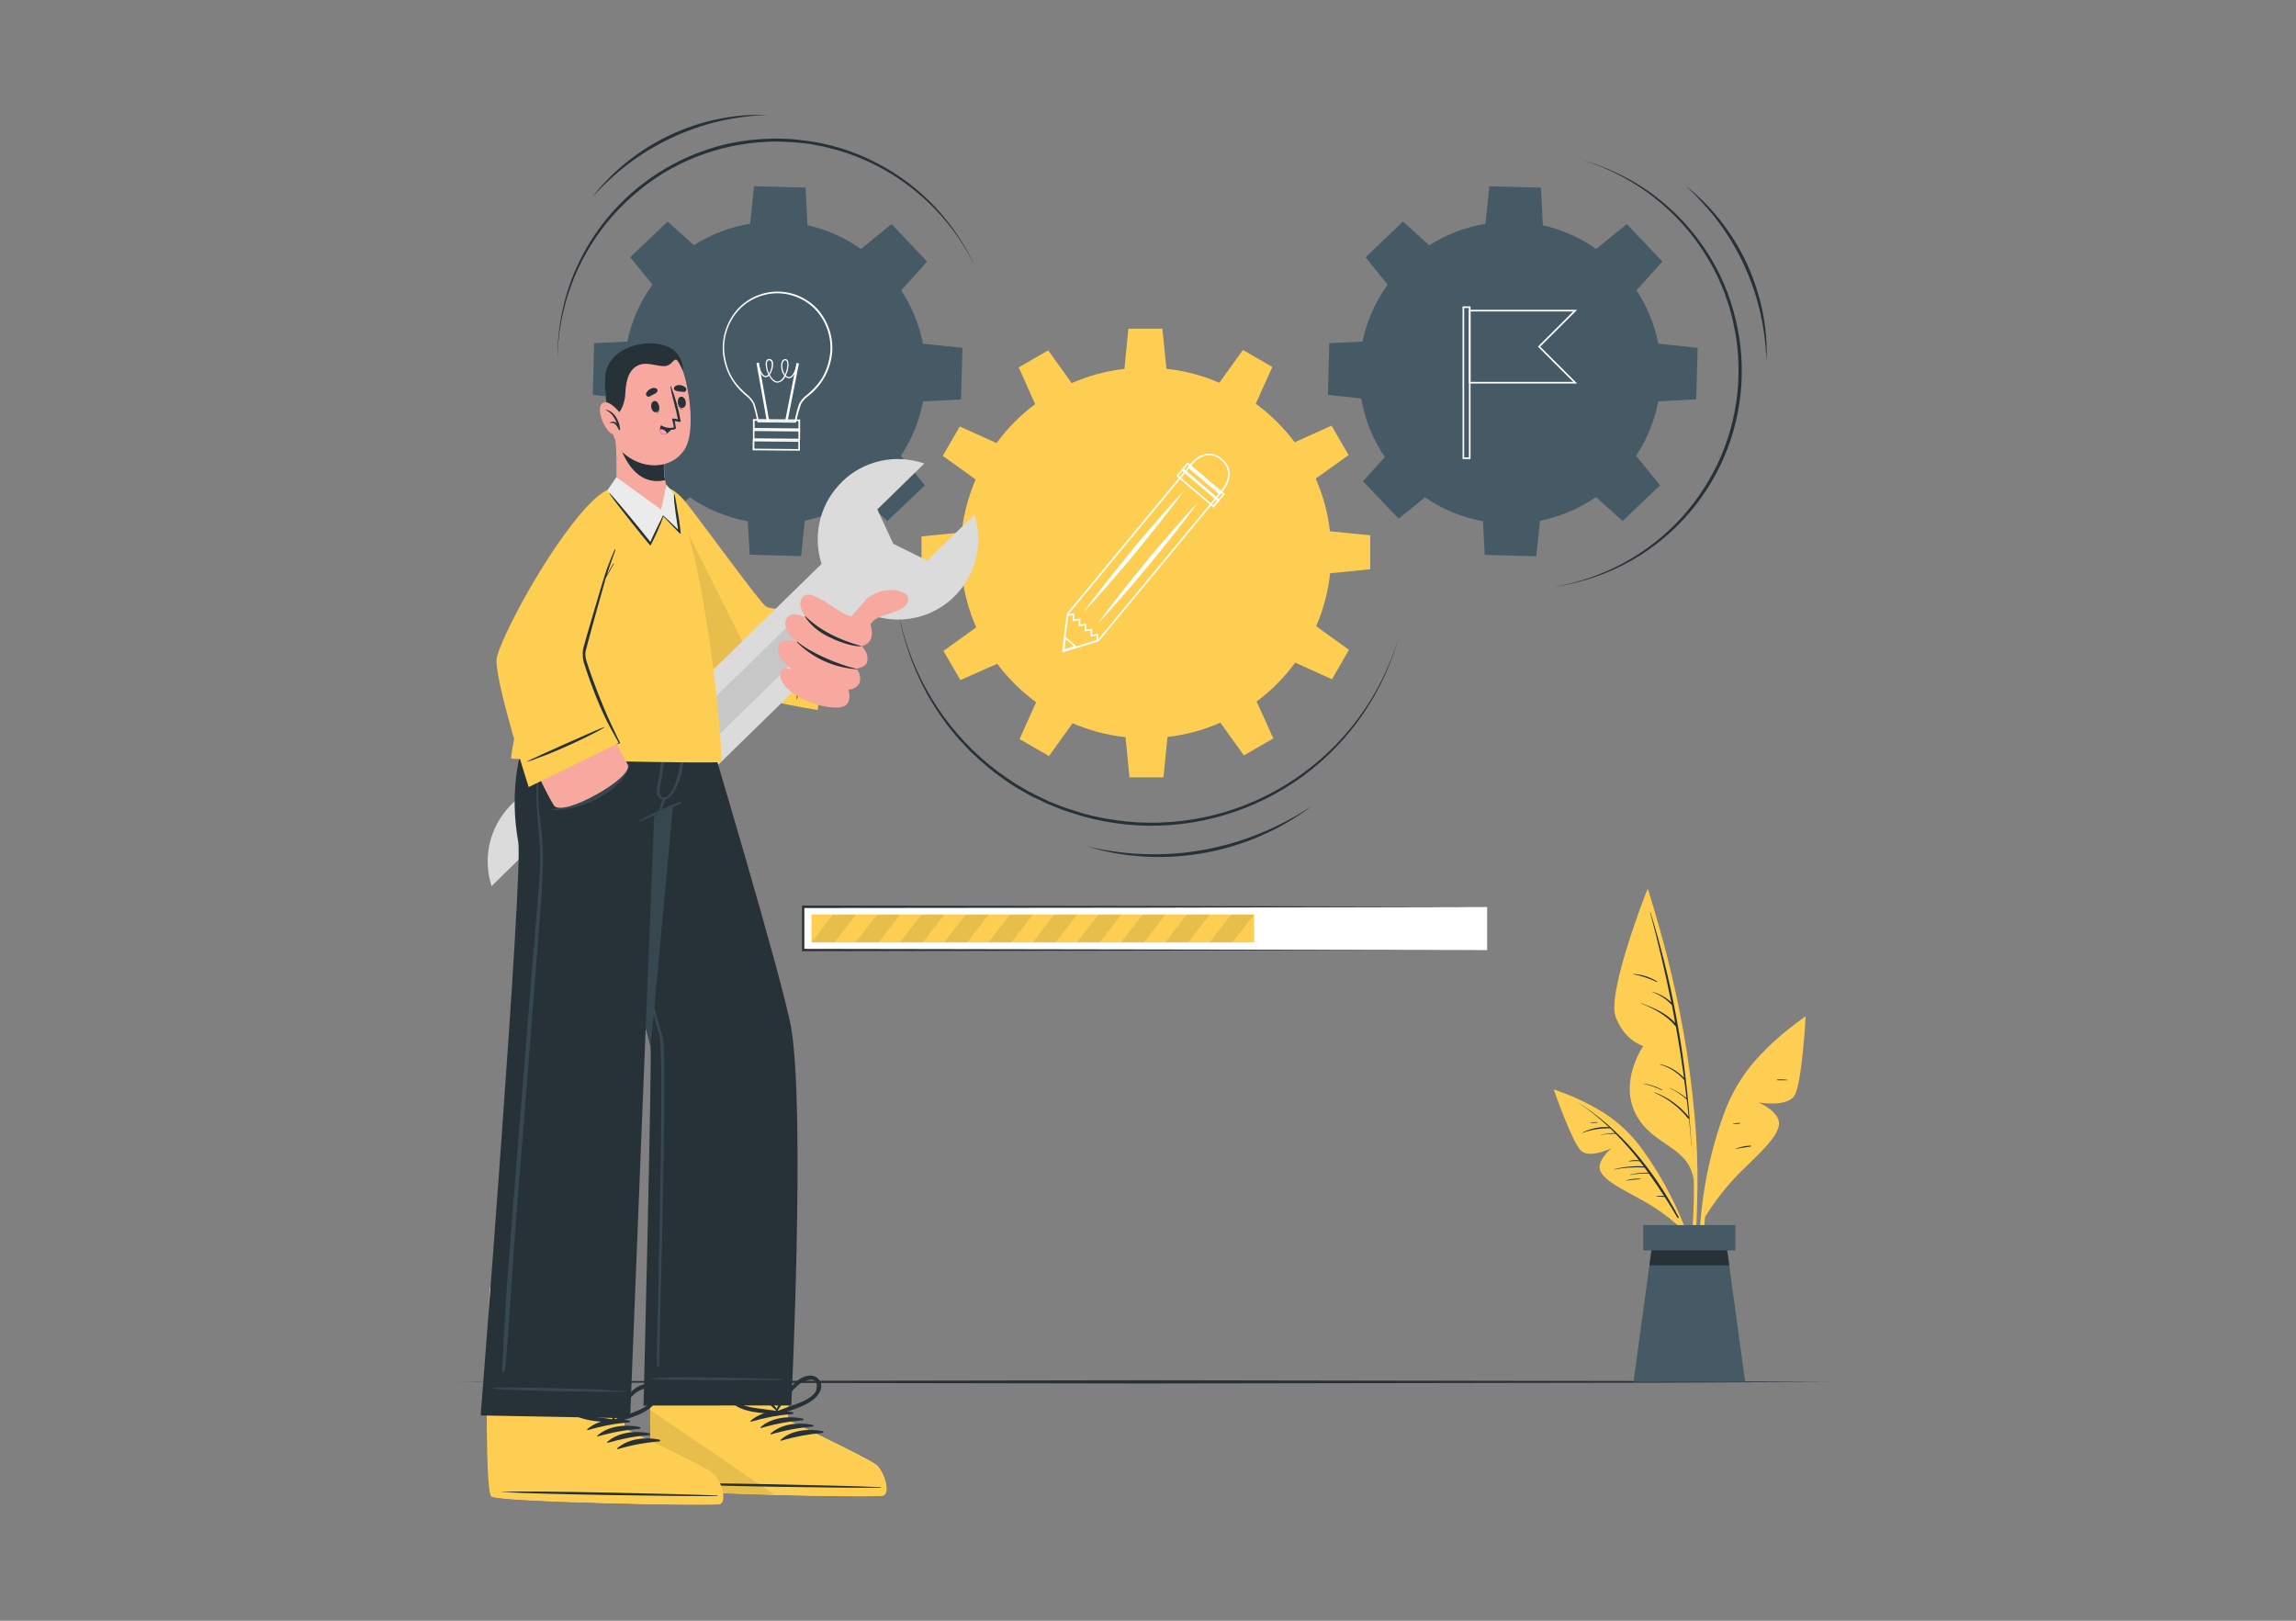 <svg width="340" height="240" viewBox="0 0 340 240" fill="none" xmlns="http://www.w3.org/2000/svg" xmlns:xlink="http://www.w3.org/1999/xlink">
	<rect x="0" y="0" width="340" height="240" fill="#808080" stroke="none"/>
	<desc>
			Created with Pixso.
	</desc>
	<defs>
		<clipPath id="clip5269_34334">
			<rect id="Construction worker-cuate 2" rx="0" width="339.52" height="239.52" transform="translate(0.24 0.24)" fill="white" fill-opacity="0"/>
		</clipPath>
	</defs>
	<rect id="Construction worker-cuate 2" rx="0" width="339.52" height="239.52" transform="translate(0.24 0.24)" fill="#FFFFFF" fill-opacity="0"/>
	<g clip-path="url(#clip5269_34334)">
		<path id="Vector" d="M68 204.63L93.39 204.51L118.78 204.47L169.58 204.39L220.37 204.47L245.77 204.51L271.16 204.63L245.77 204.75L220.37 204.79L169.58 204.87L118.78 204.79L93.39 204.75L68 204.63Z" fill="#263238" fill-opacity="1" fill-rule="nonzero"/>
		<path id="Vector" d="M82.56 53.15C82.53 49.46 83.12 45.79 84.31 42.29C86.14 37.02 89.3 32.31 93.48 28.62C97.67 24.92 102.73 22.37 108.19 21.2C110 20.83 111.84 20.61 113.69 20.55C114.17 20.55 114.62 20.52 115.08 20.52L116.47 20.57C117.39 20.57 118.31 20.72 119.23 20.82C122.92 21.28 126.5 22.4 129.79 24.12C133.08 25.81 136.04 28.05 138.57 30.75C141.08 33.46 143.12 36.57 144.62 39.94C141.5 33.23 136.22 27.77 129.62 24.43C127.98 23.61 126.28 22.93 124.54 22.38C123.66 22.14 122.78 21.9 121.89 21.69L120.55 21.44L119.87 21.31L119.18 21.23C118.27 21.11 117.36 21.04 116.45 21.01L115.08 20.96C114.6 20.96 114.17 20.96 113.71 20.99C111.89 21.07 110.07 21.3 108.28 21.67C104.7 22.43 101.28 23.79 98.15 25.69C95.03 27.62 92.26 30.06 89.93 32.89C85.26 38.62 82.66 45.76 82.56 53.15Z" fill="#263238" fill-opacity="1" fill-rule="nonzero"/>
		<path id="Vector" d="M87.6 29.32C89.12 27.34 90.88 25.55 92.83 23.99C96.75 20.84 101.35 18.67 106.27 17.64C106.88 17.54 107.5 17.41 108.11 17.32C108.73 17.24 109.35 17.15 109.97 17.1L111.84 17L113.71 17L111.85 17.11L110 17.32C109.39 17.4 108.78 17.51 108.17 17.6C107.56 17.7 106.96 17.86 106.35 17.99C101.54 19.14 97.01 21.28 93.06 24.26C91.08 25.77 89.25 27.46 87.6 29.32Z" fill="#263238" fill-opacity="1" fill-rule="nonzero"/>
		<path id="Vector" d="M229.98 86.91C237.29 85.75 243.99 82.14 248.98 76.68C251.44 73.96 253.43 70.86 254.88 67.5C256.31 64.13 257.16 60.54 257.39 56.89C257.5 55.07 257.46 53.24 257.28 51.42C257.22 50.97 257.17 50.52 257.11 50.07L256.86 48.72C256.7 47.82 256.49 46.93 256.24 46.05C256.18 45.83 256.13 45.61 256.06 45.39L255.84 44.74L255.4 43.45C255.08 42.59 254.7 41.76 254.33 40.92C253.53 39.28 252.61 37.7 251.56 36.2C247.3 30.16 241.13 25.72 234.04 23.61C237.6 24.6 240.97 26.16 244.01 28.25C247.05 30.36 249.71 32.98 251.86 35.99C254.04 38.99 255.67 42.36 256.66 45.93C256.92 46.82 257.14 47.73 257.31 48.64L257.56 50C257.63 50.48 257.68 50.92 257.74 51.38C257.94 53.22 257.98 55.08 257.87 56.93C257.41 64.38 254.38 71.44 249.3 76.91C244.21 82.38 237.39 85.91 229.99 86.91L229.98 86.91Z" fill="#263238" fill-opacity="1" fill-rule="nonzero"/>
		<path id="Vector" d="M261.59 53.61C261.52 51.14 261.21 48.67 260.66 46.25C259.54 41.43 257.45 36.88 254.5 32.9C254.12 32.42 253.76 31.91 253.36 31.46C252.96 31.01 252.56 30.5 252.14 30.07L250.86 28.71L249.5 27.42L250.94 28.61L252.31 29.89C252.75 30.33 253.16 30.8 253.59 31.25C254.01 31.71 254.39 32.21 254.79 32.69C256.34 34.66 257.65 36.8 258.7 39.07C259.74 41.35 260.52 43.74 261.02 46.19C261.51 48.63 261.7 51.12 261.59 53.61Z" fill="#263238" fill-opacity="1" fill-rule="nonzero"/>
		<path id="Vector" d="M207.26 93.84C205.05 102.31 199.99 109.76 192.94 114.93C185.88 120.1 177.25 122.68 168.52 122.23C166.35 122.11 164.19 121.8 162.08 121.32C161.55 121.19 161.02 121.07 160.5 120.93L158.94 120.45C157.9 120.13 156.88 119.76 155.88 119.34C155.63 119.24 155.38 119.14 155.13 119.04L154.39 118.68L152.93 117.99C152.45 117.76 151.97 117.45 151.49 117.2C151.01 116.94 150.53 116.66 150.09 116.37C148.26 115.2 146.53 113.88 144.93 112.41L143.74 111.32L142.63 110.13C141.85 109.36 141.19 108.49 140.51 107.66C140.16 107.25 139.87 106.79 139.55 106.35L138.64 105.03L137.8 103.64C137.52 103.16 137.23 102.72 137 102.23C134.97 98.4 133.6 94.26 132.92 89.98C134.41 98.54 138.73 106.35 145.2 112.15C146.8 113.58 148.52 114.87 150.33 116.02C150.78 116.31 151.26 116.56 151.72 116.84C152.18 117.11 152.64 117.39 153.13 117.61L154.57 118.3L155.29 118.66C155.54 118.76 155.77 118.85 156.04 118.95C157.03 119.37 158.04 119.73 159.07 120.04L160.61 120.52C161.13 120.65 161.65 120.77 162.17 120.9C164.26 121.36 166.39 121.66 168.53 121.78C172.83 122 177.13 121.5 181.25 120.29C187.46 118.45 193.11 115.06 197.66 110.44C202.2 105.82 205.5 100.13 207.25 93.89L207.26 93.84Z" fill="#263238" fill-opacity="1" fill-rule="nonzero"/>
		<path id="Vector" d="M194.3 119.33C191.97 121.1 189.44 122.58 186.75 123.75C181.36 126.11 175.48 127.17 169.6 126.85C168.87 126.79 168.16 126.75 167.41 126.67C166.66 126.58 165.97 126.48 165.24 126.36C164.51 126.23 163.8 126.08 163.1 125.92L160.98 125.35L163.12 125.79C163.84 125.91 164.56 126.01 165.28 126.13C165.99 126.24 166.72 126.29 167.44 126.36C168.17 126.44 168.88 126.44 169.62 126.48C172.51 126.58 175.41 126.36 178.26 125.84C181.11 125.32 183.9 124.51 186.59 123.41C189.29 122.31 191.87 120.94 194.3 119.33Z" fill="#263238" fill-opacity="1" fill-rule="nonzero"/>
		<path id="Vector" d="M196.97 84.89C196.68 87.6 195.98 90.24 194.9 92.73L199.76 96.23L197.24 100.59L191.8 98.12C190.19 100.32 188.27 102.26 186.09 103.88L188.56 109.35L184.2 111.86L180.71 107.01C178.23 108.11 175.59 108.82 172.89 109.13L172.29 115.11L167.26 115.11L166.67 109.16C163.97 108.87 161.33 108.17 158.83 107.1L155.34 111.96L150.98 109.44L153.43 103.99C151.25 102.39 149.3 100.46 147.67 98.29L142.22 100.71L139.71 96.39L144.56 92.9C143.47 90.41 142.75 87.78 142.44 85.08L136.46 84.46L136.46 79.43L142.4 78.84C142.7 76.14 143.4 73.5 144.48 71L139.61 67.5L142.13 63.15L147.57 65.61C149.18 63.42 151.11 61.47 153.29 59.85L150.86 54.4L155.22 51.88L158.7 56.73C161.18 55.64 163.82 54.93 166.51 54.63L167.1 48.67L172.13 48.67L172.73 54.61C175.43 54.9 178.07 55.6 180.56 56.68L184.06 51.82L188.41 54.34L185.96 59.78C188.15 61.39 190.09 63.32 191.72 65.49L197.18 63.03L199.7 67.39L194.84 70.87C195.93 73.35 196.64 75.98 196.94 78.67L202.91 79.27L202.91 84.3L196.97 84.89Z" fill="#FDCE51" fill-opacity="1" fill-rule="nonzero"/>
		<path id="Vector" d="M136.69 59.43C136.14 62.31 135.03 65.05 133.41 67.49L136.96 71.87L131.41 77.15L127.47 73.6C124.97 75.31 122.15 76.5 119.18 77.1L118.63 82.35L111.02 82.14L110.74 77.19C107.66 76.63 104.73 75.43 102.15 73.65L98.25 76.81L92.97 71.27L96.2 67.69C94.43 65.08 93.24 62.11 92.71 59L87.78 58.47L87.98 50.82L92.89 50.58C93.53 47.53 94.8 44.66 96.62 42.15L93.32 38.09L98.87 32.81L102.76 36.31C105.29 34.7 108.12 33.62 111.08 33.13L111.66 27.58L119.29 27.78L119.58 33.35C122.42 33.99 125.11 35.18 127.49 36.87L132.03 33.18L137.29 38.73L133.45 42.99C135.03 45.39 136.13 48.08 136.68 50.9L142.52 51.51L142.31 59.15L136.69 59.43Z" fill="#455A64" fill-opacity="1" fill-rule="nonzero"/>
		<path id="Vector" d="M117.83 62.59L112.16 62.54L112.16 62.44C111.99 61.54 111.77 60.65 111.5 59.78C111.22 59.29 110.85 58.87 110.4 58.53C109.44 57.74 108.64 56.77 108.06 55.67C107.48 54.56 107.14 53.35 107.04 52.11C106.97 50.95 107.12 49.79 107.51 48.69C107.89 47.6 108.49 46.59 109.27 45.73C110.03 44.92 110.95 44.27 111.97 43.83C113 43.4 114.1 43.17 115.21 43.18C116.32 43.19 117.42 43.43 118.44 43.89C119.45 44.35 120.36 45.01 121.11 45.83C121.87 46.71 122.46 47.73 122.82 48.83C123.18 49.94 123.32 51.1 123.22 52.26C123.1 53.5 122.73 54.71 122.13 55.8C121.53 56.89 120.71 57.85 119.72 58.62C119.27 58.94 118.89 59.36 118.61 59.84C118.32 60.71 118.08 61.6 117.89 62.49L117.83 62.59ZM112.36 62.31L117.64 62.35C117.83 61.48 118.06 60.61 118.35 59.76C118.64 59.24 119.04 58.79 119.53 58.44C120.78 57.34 122.49 55.84 122.95 52.24C123.05 51.12 122.91 49.98 122.56 48.91C122.2 47.84 121.64 46.85 120.89 46C120.17 45.2 119.29 44.56 118.3 44.12C117.32 43.68 116.25 43.44 115.18 43.43C114.1 43.42 113.03 43.64 112.04 44.06C111.04 44.49 110.15 45.11 109.41 45.9C108.65 46.73 108.07 47.71 107.7 48.78C107.32 49.84 107.17 50.97 107.25 52.1C107.63 55.7 109.32 57.24 110.55 58.36C111.03 58.72 111.42 59.18 111.7 59.7C111.98 60.55 112.2 61.43 112.36 62.31Z" fill="#FFFFFF" fill-opacity="1" fill-rule="nonzero"/>
		<path id="Vector" d="M112.02 53.76L112.38 53.69L113.92 62.41L113.57 62.47L112.02 53.76Z" fill="#FFFFFF" fill-opacity="1" fill-rule="evenodd"/>
		<path id="Vector" d="M116.25 62.43L117.95 53.75L118.31 53.81L116.6 62.5L116.25 62.43Z" fill="#FFFFFF" fill-opacity="1" fill-rule="evenodd"/>
		<path id="Vector" d="M115.14 56.67C114.62 56.67 114.18 56.19 113.87 55.62C113.82 55.69 113.74 55.75 113.66 55.79C113.58 55.83 113.49 55.86 113.39 55.86C112.56 55.86 112.24 54.15 112.23 54.07L112.4 54.05C112.49 54.5 112.82 55.68 113.39 55.68C113.47 55.67 113.54 55.65 113.61 55.61C113.67 55.57 113.73 55.52 113.77 55.45C113.54 54.97 113.4 54.44 113.38 53.91C113.38 53.43 113.58 53.15 113.9 53.15C113.99 53.14 114.09 53.17 114.18 53.22C114.26 53.26 114.33 53.33 114.38 53.42C114.63 53.87 114.43 54.75 114.1 55.31C114.07 55.37 114.03 55.42 113.99 55.48C114.28 56.04 114.69 56.48 115.13 56.49C115.53 56.49 115.89 56.13 116.15 55.64C115.82 55.22 115.65 54.7 115.67 54.17C115.67 53.55 115.91 53.17 116.29 53.17C116.6 53.17 116.77 53.48 116.77 54.01C116.75 54.56 116.61 55.11 116.36 55.61C116.5 55.75 116.69 55.83 116.89 55.83C117.37 55.83 117.82 54.65 117.95 54.19L118.13 54.24C118.07 54.43 117.59 56.01 116.88 56.01C116.66 56 116.45 55.92 116.28 55.77C116.18 56.01 116.03 56.21 115.83 56.37C115.63 56.53 115.39 56.63 115.14 56.67ZM116.29 53.35C115.97 53.35 115.85 53.79 115.85 54.17C115.84 54.63 115.98 55.09 116.24 55.47C116.45 55.01 116.57 54.51 116.6 54.01C116.6 53.81 116.57 53.35 116.29 53.35ZM113.89 53.35C113.62 53.35 113.56 53.67 113.56 53.94C113.58 54.41 113.69 54.88 113.89 55.32L113.93 55.24C114.23 54.76 114.41 53.91 114.2 53.53C114.17 53.48 114.13 53.43 114.07 53.4C114.02 53.36 113.96 53.35 113.89 53.35Z" fill="#FFFFFF" fill-opacity="1" fill-rule="nonzero"/>
		<path id="Vector" d="M118.48 63.68L111.5 63.62L111.5 62.06L118.49 62.12L118.48 63.68ZM111.74 63.38L118.24 63.44L118.24 62.36L111.75 62.31L111.74 63.38Z" fill="#FFFFFF" fill-opacity="1" fill-rule="nonzero"/>
		<path id="Vector" d="M118.47 65.21L111.5 65.15L111.5 63.59L118.49 63.65L118.47 65.21ZM111.72 64.91L118.23 64.97L118.23 63.89L111.72 63.83L111.72 64.91Z" fill="#FFFFFF" fill-opacity="1" fill-rule="nonzero"/>
		<path id="Vector" d="M118.45 66.74L111.46 66.68L111.46 65.12L118.45 65.19L118.45 66.74ZM111.71 66.44L118.22 66.5L118.22 65.42L111.71 65.36L111.71 66.44Z" fill="#FFFFFF" fill-opacity="1" fill-rule="nonzero"/>
		<path id="Vector" d="M180.62 73.25L175.88 69.21L175.94 69.12C175.99 69.05 177.11 67.4 178.71 67.2C179.12 67.15 179.54 67.2 179.93 67.33C180.32 67.46 180.67 67.67 180.97 67.96C181.3 68.21 181.57 68.53 181.77 68.9C181.96 69.27 182.07 69.67 182.1 70.09C182.16 71.72 180.76 73.13 180.7 73.19L180.62 73.25ZM176.2 69.17L180.6 72.92C180.89 72.6 181.91 71.4 181.86 70.07C181.83 69.69 181.73 69.32 181.55 68.98C181.37 68.65 181.12 68.35 180.82 68.12C180.55 67.86 180.22 67.66 179.86 67.54C179.5 67.42 179.12 67.38 178.75 67.42C177.47 67.59 176.47 68.83 176.22 69.17L176.2 69.17Z" fill="#FFFFFF" fill-opacity="1" fill-rule="nonzero"/>
		<path id="Vector" d="M162.7 94.96L162.52 94.81L180.56 72.98L176.17 69.23L158.13 91.06L157.94 90.9L176.14 68.89L180.9 72.95L180.82 73.04L162.7 94.96Z" fill="#FFFFFF" fill-opacity="1" fill-rule="nonzero"/>
		<path id="Vector" d="M180.51 74.22L174.98 69.51L175.86 68.45L181.38 73.16L180.51 74.22ZM175.34 69.47L180.49 73.87L181.06 73.19L175.9 68.79L175.34 69.47Z" fill="#FFFFFF" fill-opacity="1" fill-rule="nonzero"/>
		<path id="Vector" d="M179.71 75.18L174.19 70.47L175.06 69.41L180.58 74.12L179.71 75.18ZM174.52 70.44L179.66 74.83L180.23 74.15L175.07 69.75L174.52 70.44Z" fill="#FFFFFF" fill-opacity="1" fill-rule="nonzero"/>
		<path id="Vector" d="M157.26 96.63L157.96 90.98L158.06 90.98L158.93 90.83L159.07 90.81L159.07 91.71L159.98 91.59L159.98 92.49L160.86 92.34L160.86 93.24L161.73 93.09L161.73 94L162.47 93.87L162.61 93.87L162.61 95L157.26 96.63ZM158.18 91.2L157.54 96.29L158.63 95.95L162.37 94.78L162.37 94.1L161.64 94.23L161.5 94.26L161.5 93.35L160.62 93.5L160.62 92.6L159.74 92.75L159.74 91.85L158.85 91.99L158.85 91.11L158.18 91.2Z" fill="#FFFFFF" fill-opacity="1" fill-rule="nonzero"/>
		<path id="Vector" d="M157.35 96.46L157.64 94.19L159.52 95.8L157.35 96.46ZM157.83 94.66L157.64 96.13L159.04 95.69L157.83 94.66Z" fill="#FFFFFF" fill-opacity="1" fill-rule="nonzero"/>
		<path id="Vector" d="M160.41 90.71C161.55 89.11 162.75 87.56 163.96 86.02C165.17 84.48 166.42 82.98 167.65 81.44C168.88 79.91 170.16 78.44 171.44 76.97C172.73 75.49 174.03 74.02 175.38 72.59C174.24 74.19 173.04 75.74 171.83 77.28C170.62 78.83 169.37 80.33 168.14 81.86C166.91 83.38 165.63 84.86 164.34 86.33C163.05 87.81 161.76 89.28 160.41 90.71Z" fill="#FFFFFF" fill-opacity="1" fill-rule="nonzero"/>
		<path id="Vector" d="M162.49 92.44C163.63 90.84 164.83 89.29 166.04 87.75C167.24 86.2 168.5 84.7 169.73 83.17C170.95 81.64 172.24 80.17 173.53 78.69C174.82 77.21 176.11 75.74 177.46 74.32C176.32 75.91 175.12 77.46 173.91 79C172.7 80.55 171.45 82.06 170.22 83.58C168.99 85.1 167.71 86.58 166.42 88.06C165.14 89.54 163.82 91.01 162.49 92.44Z" fill="#FFFFFF" fill-opacity="1" fill-rule="nonzero"/>
		<path id="Vector" d="M245.56 59.43C245.01 62.31 243.9 65.05 242.28 67.49L245.83 71.87L240.28 77.15L236.34 73.6C233.85 75.32 231.03 76.52 228.05 77.12L227.5 82.37L219.86 82.17L219.61 77.19C216.53 76.63 213.6 75.43 211.02 73.65L207.12 76.81L201.84 71.27L205.07 67.69C203.3 65.08 202.11 62.11 201.58 59L196.64 58.47L196.85 50.82L201.76 50.58C202.4 47.53 203.67 44.66 205.49 42.15L202.22 38.1L207.76 32.81L211.65 36.32C214.18 34.71 217.01 33.63 219.97 33.14L220.55 27.59L228.19 27.79L228.47 33.36C231.3 34 233.99 35.19 236.36 36.87L240.9 33.18L246.18 38.73L242.34 42.99C243.92 45.39 245.02 48.08 245.57 50.9L251.4 51.51L251.18 59.13L245.56 59.43Z" fill="#455A64" fill-opacity="1" fill-rule="nonzero"/>
		<path id="Vector" d="M217.76 67.97L216.58 67.97L216.58 45.37L217.76 45.37L217.76 67.97ZM216.82 67.73L217.52 67.73L217.52 45.61L216.82 45.61L216.82 67.73Z" fill="#FFFFFF" fill-opacity="1" fill-rule="nonzero"/>
		<path id="Vector" d="M233.55 56.79L217.52 56.79L217.52 45.88L233.55 45.88L228.08 51.33L233.55 56.79ZM217.76 56.55L232.97 56.55L227.74 51.33L232.97 46.12L217.76 46.12L217.76 56.55Z" fill="#FFFFFF" fill-opacity="1" fill-rule="nonzero"/>
		<path id="Vector" d="M118.93 134.29L220.22 134.29L220.22 140.69L118.93 140.69L118.93 134.29Z" fill="#FFFFFF" fill-opacity="1" fill-rule="evenodd"/>
		<path id="Vector" d="M220.22 140.68L118.94 140.85L118.77 140.85L118.77 140.68L118.77 134.29L118.77 134.1L118.95 134.1L169.58 134.16L220.22 134.27L220.22 140.68ZM220.22 140.68L220.22 134.29L169.58 134.41L118.93 134.46L119.11 134.29L119.11 140.68L118.94 140.51L220.22 140.68Z" fill="#263238" fill-opacity="1" fill-rule="nonzero"/>
		<path id="Vector" d="M120.17 135.42L185.71 135.42L185.71 139.55L120.17 139.55L120.17 135.42Z" fill="#FDCE51" fill-opacity="1" fill-rule="evenodd"/>
		<g opacity="0.1">
			<path id="Vector" d="M126.76 135.42L123.36 135.42L120.17 139.55L123.56 139.55L126.76 135.42Z" fill="#1E1E1E" fill-opacity="1" fill-rule="nonzero"/>
		</g>
		<g opacity="0.1">
			<path id="Vector" d="M133.31 135.42L129.91 135.42L126.71 139.55L130.11 139.55L133.31 135.42Z" fill="#1E1E1E" fill-opacity="1" fill-rule="nonzero"/>
		</g>
		<g opacity="0.1">
			<path id="Vector" d="M139.86 135.42L136.47 135.42L133.27 139.55L136.66 139.55L139.86 135.42Z" fill="#1E1E1E" fill-opacity="1" fill-rule="nonzero"/>
		</g>
		<g opacity="0.1">
			<path id="Vector" d="M146.41 135.42L143.01 135.42L139.81 139.55L143.21 139.55L146.41 135.42Z" fill="#1E1E1E" fill-opacity="1" fill-rule="nonzero"/>
		</g>
		<g opacity="0.1">
			<path id="Vector" d="M152.96 135.42L149.57 135.42L146.36 139.55L149.76 139.55L152.96 135.42Z" fill="#1E1E1E" fill-opacity="1" fill-rule="nonzero"/>
		</g>
		<g opacity="0.1">
			<path id="Vector" d="M159.51 135.42L156.12 135.42L152.92 139.55L156.31 139.55L159.51 135.42Z" fill="#1E1E1E" fill-opacity="1" fill-rule="nonzero"/>
		</g>
		<g opacity="0.1">
			<path id="Vector" d="M166.06 135.42L162.67 135.42L159.46 139.55L162.86 139.55L166.06 135.42Z" fill="#1E1E1E" fill-opacity="1" fill-rule="nonzero"/>
		</g>
		<g opacity="0.1">
			<path id="Vector" d="M172.61 135.42L169.22 135.42L166.02 139.55L169.41 139.55L172.61 135.42Z" fill="#1E1E1E" fill-opacity="1" fill-rule="nonzero"/>
		</g>
		<g opacity="0.1">
			<path id="Vector" d="M179.16 135.42L175.76 135.42L172.57 139.55L175.96 139.55L179.16 135.42Z" fill="#1E1E1E" fill-opacity="1" fill-rule="nonzero"/>
		</g>
		<g opacity="0.1">
			<path id="Vector" d="M185.7 135.43L185.7 135.42L182.32 135.42L179.12 139.55L182.51 139.55L185.7 135.43Z" fill="#1E1E1E" fill-opacity="1" fill-rule="nonzero"/>
		</g>
		<g opacity="0.1">
			<path id="Vector" d="M185.7 139.55L185.7 139.51L185.67 139.55L185.7 139.55Z" fill="#1E1E1E" fill-opacity="1" fill-rule="nonzero"/>
		</g>
		<path id="Vector" d="M97.33 76.28C98.83 87.35 103.69 98.72 105.53 100.44C107.52 102.31 117.46 103.29 122.51 103.54C124.16 103.63 125.45 92.29 124.12 91.13C122.79 89.96 114.23 91.25 112.76 90.17C112.28 89.82 105.41 80.71 101.81 75.29C98.46 70.22 96.87 72.92 97.33 76.28Z" fill="#F7A9A0" fill-opacity="1" fill-rule="nonzero"/>
		<path id="Vector" d="M121.1 105.14L122.71 90.17C122.71 90.17 114.47 90.55 113.44 89.82C112.41 89.08 104.57 78.19 101.62 74.46C98.68 70.73 95.2 70.86 97.3 79.59C99.55 89.02 102.77 98.47 104.75 100.44C107.33 103.02 121.1 105.14 121.1 105.14Z" fill="#FDCE51" fill-opacity="1" fill-rule="nonzero"/>
		<path id="Vector" d="M117.97 103.52C117.98 102.98 118.03 102.44 118.1 101.91C118.14 101.43 118.17 100.95 118.22 100.47C118.32 99.42 118.41 98.38 118.52 97.34C118.63 96.3 118.72 95.26 118.84 94.21C118.95 93.17 119.03 92.14 119.2 91.11C119.2 91.11 119.21 91.1 119.22 91.1C119.22 91.09 119.23 91.09 119.24 91.09C119.25 91.09 119.25 91.09 119.26 91.1C119.27 91.1 119.27 91.11 119.27 91.11C119.3 92.16 119.23 93.2 119.17 94.24C119.12 95.29 119.02 96.29 118.92 97.31C118.82 98.33 118.69 99.39 118.55 100.43C118.48 100.91 118.4 101.42 118.31 101.92C118.25 102.46 118.16 102.99 118.03 103.51C118.02 103.52 118.02 103.52 118.02 103.53C118.01 103.53 118.01 103.53 118 103.53C118 103.53 117.99 103.53 117.98 103.53C117.98 103.53 117.98 103.52 117.97 103.52Z" fill="#263238" fill-opacity="1" fill-rule="nonzero"/>
		<g opacity="0.1">
			<path id="Vector" d="M114.35 103.86C110.46 103 106.08 101.78 104.72 100.43C102.74 98.45 99.5 89.01 97.27 79.58C95.95 74.04 96.87 71.96 98.48 72.13L114.35 103.86Z" fill="#1E1E1E" fill-opacity="1" fill-rule="nonzero"/>
		</g>
		<path id="Vector" d="M124.67 71.35C126.25 69.8 128.23 68.73 130.39 68.25C132.55 67.77 134.8 67.91 136.88 68.64L129.92 75.43L132.28 80.53L137.32 83.01L144.29 76.22C144.94 78.24 145.03 80.39 144.57 82.46C144.11 84.52 143.11 86.43 141.66 87.98C140.22 89.53 138.39 90.66 136.36 91.26C134.33 91.86 132.17 91.91 130.12 91.4C128.06 90.9 126.18 89.85 124.67 88.37C123.15 86.89 122.06 85.03 121.51 82.99C120.95 80.94 120.95 78.79 121.51 76.75C122.06 74.7 123.15 72.85 124.67 71.37L124.67 71.35Z" fill="#DBDBDB" fill-opacity="1" fill-rule="nonzero"/>
		<path id="Vector" d="M92.4 136.08C90.82 137.62 88.84 138.69 86.68 139.17C84.52 139.65 82.27 139.52 80.19 138.79L87.15 131.99L84.79 126.89L79.75 124.42L72.79 131.22C72.14 129.2 72.04 127.05 72.5 124.98C72.96 122.92 73.96 121.01 75.41 119.46C76.85 117.91 78.68 116.78 80.71 116.18C82.74 115.58 84.9 115.53 86.95 116.04C89.01 116.54 90.89 117.59 92.41 119.07C93.92 120.55 95.01 122.41 95.57 124.46C96.12 126.5 96.12 128.65 95.56 130.7C95.01 132.74 93.91 134.6 92.4 136.08Z" fill="#DBDBDB" fill-opacity="1" fill-rule="nonzero"/>
		<path id="Vector" d="M92.53 126.74L85.13 119.17L126.49 78.79L133.89 86.37L92.53 126.74Z" fill="#DBDBDB" fill-opacity="1" fill-rule="evenodd"/>
		<path id="Vector" d="M102.52 112.64L99.47 109.52L116.51 92.89L119.55 96.01L102.52 112.64Z" fill="#C7C7C7" fill-opacity="1" fill-rule="evenodd"/>
		<path id="Vector" d="M115.52 100C115.37 98.42 117.32 99.15 117.32 99.15C117.32 99.15 114.76 97.43 115.23 95.74C115.7 94.05 118.02 95.07 118.18 95.14C118.05 95.05 115.74 93.4 116.39 91.78C117.04 90.15 119.23 91.42 119.37 91.51C119.27 91.38 117.98 89.68 118.76 88.55C120.09 86.58 124.19 91.12 126.1 91.25L128.47 88.56C128.24 89.45 128.27 90.39 128.57 91.26C128.95 92.53 129.21 93.38 129.07 94.2C129.02 94.57 128.85 94.91 128.58 95.17C128.32 95.44 127.98 95.61 127.61 95.67C127.61 95.67 128.82 96.83 128.36 98.15C128.11 98.82 126.81 99.03 126.81 99.03C127.08 99.31 127.26 99.65 127.33 100.03C127.41 100.4 127.39 100.79 127.26 101.15C126.87 102.06 125.63 102.13 125.63 102.13C125.63 102.13 126.11 103.48 125.4 104.29C123.98 105.89 115.86 103.39 115.52 100Z" fill="#F7A9A0" fill-opacity="1" fill-rule="nonzero"/>
		<path id="Vector" d="M126.74 90.7L128.42 88.6C128.5 88.54 128.59 88.47 128.66 88.42C131.46 86.41 135.7 87.58 134.2 89.54C133.05 91.02 129.88 90.76 128.92 92.45L126.74 90.7Z" fill="#F7A9A0" fill-opacity="1" fill-rule="nonzero"/>
		<path id="Vector" d="" fill="#263238" fill-opacity="1" fill-rule="nonzero"/>
		<path id="Vector" d="M126.86 99.04C126.89 99.04 126.86 99.1 126.86 99.1C123.56 98.88 120.45 97.5 118.09 95.18C118.01 95.1 118.02 94.94 118.12 95.04C119.78 96.53 124.16 98.46 126.86 99.04Z" fill="#263238" fill-opacity="1" fill-rule="nonzero"/>
		<path id="Vector" d="M119.27 91.27C121.6 93.5 124.41 94.77 127.48 95.65C127.52 95.65 127.48 95.72 127.48 95.72C125.86 95.69 123.96 94.93 122.53 94.21C121.19 93.55 120.04 92.56 119.2 91.33C119.18 91.3 119.22 91.22 119.27 91.27Z" fill="#263238" fill-opacity="1" fill-rule="nonzero"/>
		<path id="Vector" d="M130.7 221.43C129.59 221.78 98.21 221.11 97.03 220.33C96.58 220.03 96.41 215.45 96.36 209.92C96.36 208.72 96.36 207.49 96.36 206.23C96.36 204.75 96.36 203.25 96.39 201.79C96.48 195.23 96.67 188.02 96.67 188.02L117.1 188.4L116.87 202.17L116.78 206.61L116.6 210.29C116.6 210.29 128.5 215.93 129.71 216.92C130.91 217.92 131.8 221.09 130.7 221.43Z" fill="#F7A9A0" fill-opacity="1" fill-rule="nonzero"/>
		<path id="Vector" d="M130.7 221.43C129.59 221.78 98.21 221.11 97.03 220.33C96.58 220.03 96.41 215.45 96.36 209.92C96.36 208.72 96.36 207.49 96.36 206.23C96.36 204.75 96.36 203.25 96.39 201.79L116.87 202.17L116.78 206.61L116.6 210.29C116.6 210.29 128.5 215.93 129.71 216.92C130.91 217.92 131.8 221.09 130.7 221.43Z" fill="#FFFFFF" fill-opacity="1" fill-rule="nonzero"/>
		<path id="Vector" d="M130.79 221.48C130.07 221.7 116.71 221.51 106.98 221.12C104.72 221.03 102.66 220.94 101.01 220.83C98.72 220.68 97.16 220.53 96.94 220.35C96.39 219.99 96.25 213.27 96.26 206.19L116.79 206.56L116.61 210.27C116.61 210.27 128.58 215.93 129.79 216.93C131 217.94 131.9 221.13 130.79 221.48Z" fill="#FDCE51" fill-opacity="1" fill-rule="nonzero"/>
		<path id="Vector" d="M130.37 220.22C125.09 219.98 103.73 219.5 98.49 219.66C98.45 219.66 98.45 219.69 98.49 219.7C103.72 220.05 125.07 220.36 130.37 220.31C130.48 220.3 130.48 220.22 130.37 220.22Z" fill="#263238" fill-opacity="1" fill-rule="nonzero"/>
		<path id="Vector" d="M117.39 209.12C115.31 208.69 112.76 208.95 111.15 210.4C111.08 210.46 111.15 210.54 111.23 210.52C113.24 209.93 115.3 209.55 117.38 209.38C117.41 209.38 117.44 209.36 117.46 209.34C117.48 209.31 117.49 209.28 117.49 209.25C117.49 209.22 117.48 209.19 117.46 209.17C117.45 209.14 117.42 209.12 117.39 209.12Z" fill="#263238" fill-opacity="1" fill-rule="nonzero"/>
		<path id="Vector" d="M118.87 210.06C116.8 209.63 114.24 209.89 112.63 211.34C112.57 211.39 112.63 211.48 112.72 211.46C114.72 210.86 116.78 210.48 118.87 210.32C118.9 210.32 118.92 210.3 118.94 210.28C118.96 210.25 118.98 210.22 118.98 210.19C118.98 210.16 118.97 210.13 118.95 210.11C118.93 210.08 118.9 210.06 118.87 210.06Z" fill="#263238" fill-opacity="1" fill-rule="nonzero"/>
		<path id="Vector" d="M120.35 211C118.28 210.56 115.73 210.83 114.11 212.28C114.05 212.33 114.11 212.42 114.2 212.4C116.2 211.8 118.26 211.42 120.35 211.26C120.38 211.25 120.41 211.24 120.43 211.21C120.45 211.19 120.46 211.16 120.46 211.13C120.46 211.1 120.45 211.07 120.43 211.04C120.41 211.02 120.38 211 120.35 211Z" fill="#263238" fill-opacity="1" fill-rule="nonzero"/>
		<path id="Vector" d="M121.84 211.93C119.76 211.5 117.21 211.76 115.6 213.21C115.53 213.27 115.6 213.36 115.68 213.34C117.69 212.74 119.75 212.36 121.83 212.19C121.86 212.19 121.89 212.17 121.91 212.15C121.93 212.13 121.94 212.1 121.94 212.06C121.94 212.03 121.93 212 121.91 211.98C121.89 211.95 121.87 211.94 121.84 211.93Z" fill="#263238" fill-opacity="1" fill-rule="nonzero"/>
		<path id="Vector" d="M121.34 204.39C120.54 203.24 119.01 203.71 118.12 204.42C116.63 205.67 115.49 207.29 114.81 209.12C114.81 209.13 114.81 209.14 114.81 209.15C114.81 209.16 114.81 209.17 114.82 209.17C114.82 209.18 114.83 209.19 114.84 209.19C114.85 209.2 114.85 209.2 114.86 209.2C114.86 209.36 115 209.53 115.18 209.47C116.92 208.87 118.84 208.44 120.34 207.33C121.21 206.68 122.09 205.47 121.34 204.39ZM117.62 208.02C116.78 208.34 115.92 208.61 115.09 208.95C115.74 208.04 116.35 207.1 117.08 206.25C117.43 205.84 117.81 205.45 118.21 205.09C118.84 204.53 121.32 203.39 120.91 205.67C120.68 206.92 118.63 207.65 117.62 208.03L117.62 208.02Z" fill="#263238" fill-opacity="1" fill-rule="nonzero"/>
		<path id="Vector" d="M109.53 208.48C111.24 209.24 113.21 209.25 115.03 209.46C115.07 209.46 115.11 209.46 115.15 209.44C115.18 209.42 115.22 209.39 115.24 209.36C115.27 209.33 115.28 209.29 115.29 209.25C115.3 209.21 115.3 209.17 115.29 209.13C115.29 209.13 115.3 209.13 115.31 209.12C115.32 209.11 115.32 209.11 115.32 209.1C115.33 209.09 115.33 209.08 115.33 209.07C115.33 209.06 115.32 209.05 115.32 209.05C114.27 207.4 112.81 206.06 111.08 205.16C110.07 204.66 108.46 204.52 107.94 205.81C107.43 207.03 108.55 208.02 109.53 208.48ZM108.62 206.97C107.72 204.83 110.39 205.43 111.13 205.83C111.6 206.1 112.05 206.4 112.48 206.73C113.35 207.42 114.2 208.16 115 208.94C114.11 208.78 113.22 208.7 112.33 208.57C111.27 208.42 109.12 208.14 108.62 206.97Z" fill="#263238" fill-opacity="1" fill-rule="nonzero"/>
		<g opacity="0.1">
			<path id="Vector" d="M114.73 221.37C112.09 221.3 109.42 221.21 106.98 221.12C104.72 221.04 102.66 220.94 101 220.83C98.72 220.68 97.16 220.53 96.94 220.35C96.46 220.03 96.29 214.84 96.26 208.8C100.94 211.93 110.06 218.18 114.73 221.37Z" fill="#1E1E1E" fill-opacity="1" fill-rule="nonzero"/>
		</g>
		<path id="Vector" d="M117.18 208.12L95.3 208.14C95.3 208.14 96.58 156.14 96.33 154.92C95.73 152 82.47 105.73 82.47 105.73L100.88 106.04L104.24 106.15C104.24 106.15 115.92 145.07 117.15 152.17C119.28 164.49 117.18 208.12 117.18 208.12Z" fill="#263238" fill-opacity="1" fill-rule="nonzero"/>
		<path id="Vector" d="M115.94 204.22C112.31 204.13 101.35 203.74 96.49 204.11C96.46 204.11 96.46 204.17 96.49 204.18C98.15 204.45 112.3 204.37 115.94 204.32C115.95 204.33 115.96 204.33 115.97 204.32C115.97 204.32 115.98 204.32 115.99 204.31C116 204.31 116 204.3 116.01 204.3C116.01 204.29 116.01 204.28 116.01 204.27C116.01 204.26 116.01 204.26 116.01 204.25C116 204.24 116 204.23 115.99 204.23C115.98 204.22 115.97 204.22 115.97 204.22C115.96 204.22 115.95 204.22 115.94 204.22Z" fill="#37474F" fill-opacity="1" fill-rule="nonzero"/>
		<path id="Vector" d="M98.16 153.75C97.46 150.92 92.27 133.24 90.68 127.66C89.09 122.08 87.6 116.47 86.23 110.84C86.06 110.12 85.88 109.4 85.69 108.7C85.69 108.64 85.59 108.66 85.6 108.73C86.12 111.56 86.82 114.37 87.49 117.18C88.15 119.99 88.87 122.79 89.61 125.58C91.12 131.18 92.76 136.75 94.54 142.27C95.43 145.03 96.9 150.68 97.67 153.46C98.45 156.25 97.19 201.46 97.26 202.22C97.27 202.25 97.29 202.29 97.32 202.32C97.35 202.34 97.39 202.35 97.43 202.35C97.47 202.35 97.5 202.34 97.53 202.32C97.56 202.29 97.58 202.25 97.59 202.22C97.69 196.82 98.85 156.56 98.16 153.75Z" fill="#37474F" fill-opacity="1" fill-rule="nonzero"/>
		<path id="Vector" d="M100.88 106.04C100.88 106.04 96.38 155.15 96.33 154.91C95.75 152.09 83.29 108.58 82.51 105.86C82.48 105.77 82.47 105.73 82.47 105.73L100.88 106.04Z" fill="#37474F" fill-opacity="1" fill-rule="nonzero"/>
		<path id="Vector" d="M106.52 222.68C105.41 223.03 74.03 222.36 72.85 221.57C72.4 221.28 72.23 216.7 72.19 211.17C72.19 209.97 72.19 208.74 72.19 207.49C72.19 206 72.19 204.5 72.22 203.04C72.3 196.48 72.5 190.71 72.5 190.71L92.93 191.09L92.68 203.43L92.6 207.87L92.42 211.55C92.42 211.55 104.32 217.19 105.52 218.19C106.72 219.18 107.62 222.34 106.52 222.68Z" fill="#F7A9A0" fill-opacity="1" fill-rule="nonzero"/>
		<path id="Vector" d="M106.52 222.68C105.41 223.03 74.03 222.36 72.85 221.57C72.4 221.28 72.23 216.7 72.19 211.17C72.19 209.97 72.19 208.74 72.19 207.49C72.19 206 72.19 204.5 72.22 203.04L92.68 203.43L92.6 207.87L92.42 211.55C92.42 211.55 104.32 217.19 105.52 218.19C106.72 219.18 107.62 222.34 106.52 222.68Z" fill="#FFFFFF" fill-opacity="1" fill-rule="nonzero"/>
		<path id="Vector" d="M106.61 222.73C105.89 222.96 92.52 222.73 82.79 222.38C80.54 222.28 78.47 222.18 76.83 222.08C74.54 221.93 72.99 221.78 72.76 221.6C72.21 221.23 72.07 214.51 72.07 207.43L92.61 207.81L92.43 211.51C92.43 211.51 104.4 217.17 105.61 218.18C106.83 219.18 107.72 222.39 106.61 222.73Z" fill="#FDCE51" fill-opacity="1" fill-rule="nonzero"/>
		<path id="Vector" d="M106.19 221.46C100.91 221.22 79.55 220.73 74.31 220.9C74.26 220.9 74.26 220.93 74.31 220.93C79.54 221.29 100.89 221.59 106.18 221.54C106.29 221.54 106.3 221.46 106.19 221.46Z" fill="#263238" fill-opacity="1" fill-rule="nonzero"/>
		<path id="Vector" d="M93.2 210.37C91.13 209.94 88.58 210.2 86.96 211.65C86.9 211.7 86.96 211.8 87.05 211.78C89.05 211.17 91.11 210.79 93.19 210.62C93.22 210.62 93.24 210.6 93.26 210.58C93.28 210.56 93.29 210.53 93.29 210.5C93.29 210.47 93.28 210.45 93.27 210.42C93.25 210.4 93.23 210.38 93.2 210.37Z" fill="#263238" fill-opacity="1" fill-rule="nonzero"/>
		<path id="Vector" d="M94.7 211.31C92.62 210.87 90.07 211.14 88.46 212.59C88.39 212.65 88.46 212.73 88.54 212.71C90.54 212.12 92.61 211.74 94.7 211.59C94.73 211.59 94.77 211.57 94.8 211.54C94.82 211.52 94.84 211.48 94.84 211.45C94.84 211.41 94.82 211.37 94.8 211.35C94.77 211.32 94.73 211.31 94.7 211.31Z" fill="#263238" fill-opacity="1" fill-rule="nonzero"/>
		<path id="Vector" d="M96.17 212.24C94.1 211.81 91.55 212.07 89.93 213.52C89.86 213.58 89.93 213.67 90.01 213.65C92.01 213.06 94.06 212.67 96.14 212.51C96.17 212.51 96.2 212.49 96.22 212.47C96.25 212.45 96.26 212.42 96.27 212.39C96.27 212.36 96.27 212.32 96.25 212.3C96.23 212.27 96.2 212.25 96.17 212.24Z" fill="#263238" fill-opacity="1" fill-rule="nonzero"/>
		<path id="Vector" d="M97.65 213.18C95.58 212.75 93.03 213.02 91.41 214.46C91.35 214.52 91.41 214.61 91.5 214.59C93.5 213.99 95.56 213.61 97.64 213.45C97.68 213.44 97.7 213.43 97.72 213.4C97.75 213.38 97.76 213.35 97.76 213.32C97.76 213.29 97.75 213.26 97.73 213.23C97.71 213.21 97.68 213.19 97.65 213.18Z" fill="#263238" fill-opacity="1" fill-rule="nonzero"/>
		<path id="Vector" d="M97.16 205.64C96.36 204.5 94.83 204.97 93.94 205.68C92.45 206.93 91.3 208.55 90.63 210.38C90.63 210.42 90.63 210.45 90.68 210.46C90.68 210.62 90.82 210.78 91 210.72C92.73 210.12 94.66 209.69 96.16 208.58C97.03 207.93 97.9 206.72 97.16 205.64ZM93.44 209.28C92.6 209.59 91.74 209.86 90.91 210.21C91.53 209.28 92.19 208.38 92.9 207.51C93.25 207.09 93.63 206.7 94.03 206.34C94.66 205.79 97.14 204.64 96.72 206.92C96.49 208.17 94.45 208.9 93.44 209.28Z" fill="#263238" fill-opacity="1" fill-rule="nonzero"/>
		<path id="Vector" d="M85.36 209.72C87.06 210.49 89.03 210.5 90.85 210.71C91.03 210.74 91.14 210.54 91.11 210.38C91.11 210.38 91.12 210.37 91.13 210.37C91.13 210.36 91.14 210.35 91.14 210.35C91.14 210.34 91.15 210.33 91.14 210.32C91.14 210.31 91.14 210.31 91.14 210.3C90.09 208.65 88.63 207.31 86.9 206.41C85.88 205.91 84.28 205.77 83.75 207.06C83.23 208.34 84.36 209.28 85.36 209.72ZM84.44 208.22C83.55 206.09 86.22 206.68 86.95 207.08C87.42 207.35 87.87 207.65 88.3 207.98C89.18 208.67 90.03 209.41 90.83 210.2C89.94 210.03 89.05 209.95 88.15 209.82C87.09 209.66 84.94 209.4 84.44 208.22Z" fill="#263238" fill-opacity="1" fill-rule="nonzero"/>
		<path id="Vector" d="M93.31 210.02L71.18 209.6C71.18 209.6 77.53 128.96 76.74 124.64C75.44 117.56 76.55 109.48 79.95 105.65L102 106.06C102 106.06 102.32 115.39 99.98 119.04C99.98 119.04 97.88 120.31 96.87 120.87L93.31 210.02Z" fill="#263238" fill-opacity="1" fill-rule="nonzero"/>
		<path id="Vector" d="M92.69 206C89.26 205.84 90.73 205.84 87.3 205.72C85.62 205.67 74.58 205.31 73 205.53C72.97 205.53 72.97 205.59 73 205.6C74.57 205.9 85.61 206.08 87.29 206.08C90.72 206.14 89.25 206.08 92.69 206.08C92.69 206.08 92.7 206.07 92.7 206.07C92.71 206.06 92.71 206.05 92.71 206.04C92.71 206.03 92.71 206.02 92.71 206.02C92.7 206.01 92.7 206 92.69 206Z" fill="#37474F" fill-opacity="1" fill-rule="nonzero"/>
		<path id="Vector" d="M80.3 124.42C80.17 122.79 79.94 121.18 79.79 119.56C79.52 116.31 79.78 113.04 80.56 109.87C80.56 109.86 80.55 109.85 80.55 109.84C80.54 109.83 80.53 109.82 80.52 109.82C80.51 109.82 80.5 109.82 80.49 109.82C80.48 109.83 80.47 109.83 80.47 109.84C79.87 112.65 79.35 115.46 79.44 118.35C79.53 121.23 79.98 124.03 79.98 126.9C79.97 129.76 79.69 132.69 79.45 135.58C79.21 138.47 78.97 141.39 78.72 144.3C77.76 155.99 76.85 167.67 75.91 179.34C75.66 182.61 75.43 185.87 75.16 189.13C74.89 192.39 74.52 199.69 74.34 203C74.34 203.29 74.75 203.28 74.78 203C75.39 197.14 75.88 187.35 76.36 181.47C76.84 175.6 77.28 169.85 77.75 164.04C78.21 158.22 78.66 152.41 79.12 146.6C79.35 143.69 79.57 140.78 79.79 137.88C80.01 135 80.27 132.09 80.37 129.18C80.44 127.59 80.41 126 80.3 124.42Z" fill="#37474F" fill-opacity="1" fill-rule="nonzero"/>
		<path id="Vector" d="M93.26 113.19C93.26 113.14 93.21 113.08 93.17 113.11C92.05 114.96 90.49 116.49 88.64 117.6C86.45 118.93 83.46 119.62 81.79 119.83C81.68 119.83 81.71 119.93 81.81 119.94C83.58 120.05 86.02 119.6 88.7 118.15C92.56 116.07 93.2 113.6 93.26 113.19Z" fill="#37474F" fill-opacity="1" fill-rule="nonzero"/>
		<path id="Vector" d="M100.64 118.77C98.61 119.51 96.64 120.42 94.77 121.5C94.7 121.54 94.75 121.66 94.83 121.62C96.8 120.77 98.82 119.96 100.75 119C100.77 118.99 100.79 118.96 100.8 118.93C100.81 118.9 100.81 118.87 100.8 118.84C100.79 118.81 100.76 118.79 100.73 118.77C100.7 118.76 100.67 118.76 100.64 118.77Z" fill="#37474F" fill-opacity="1" fill-rule="nonzero"/>
		<path id="Vector" d="M101.33 106.23C101.33 106.17 101.2 106.15 101.2 106.23C101.19 108.26 101.07 110.3 100.84 112.32C100.74 113.28 99.88 118.44 98.13 118.08C97.84 118.01 97.69 117.75 97.65 117.34C97.66 116.8 97.75 116.26 97.9 115.75C98.1 114.66 98.26 113.57 98.38 112.47C98.59 110.44 98.58 108.38 98.34 106.35C98.34 106.33 98.33 106.32 98.32 106.3C98.31 106.29 98.29 106.29 98.28 106.29C98.26 106.29 98.25 106.29 98.24 106.3C98.23 106.32 98.22 106.33 98.22 106.35C98.26 109.18 98.07 112.01 97.64 114.81C97.41 116.16 96.68 118.17 98.2 118.39C99.71 118.61 100.78 115.2 100.98 114.27C101.47 111.62 101.58 108.91 101.33 106.23Z" fill="#37474F" fill-opacity="1" fill-rule="nonzero"/>
		<path id="Vector" d="M98.18 118.19C98.02 118.57 97.89 118.96 97.78 119.35C97.67 119.66 97.61 119.99 97.62 120.31C97.62 120.38 97.71 120.38 97.74 120.34C97.92 120.04 98.06 119.72 98.15 119.38C98.29 119.02 98.43 118.67 98.55 118.3C98.56 118.26 98.55 118.21 98.52 118.17C98.5 118.13 98.46 118.1 98.41 118.09C98.37 118.08 98.32 118.08 98.28 118.1C98.24 118.11 98.2 118.15 98.18 118.19Z" fill="#37474F" fill-opacity="1" fill-rule="nonzero"/>
		<path id="Vector" d="M75.72 112.35C75.79 112.43 106.48 113.14 106.79 112.83C107.22 112.37 104.42 80.07 99.36 72.85C98.1 71.04 93.49 69.74 91.53 71.51C85.85 76.64 84.62 81.02 83.08 84.6C81.95 87.25 80.57 91.77 79.3 96.42C77.22 104.07 75.46 112.03 75.72 112.35Z" fill="#FDCE51" fill-opacity="1" fill-rule="nonzero"/>
		<path id="Vector" d="M87.02 75.8C80.67 83.48 73.43 97.45 74.37 100.34C76.92 108.2 79.45 114.99 82 119.24C83.18 121.2 94.03 115.1 92.94 113.18C90.69 109.3 86.36 99.94 85.69 98.62C85.3 97.85 88.93 85.27 91.13 78.32C93.51 70.77 90.08 72.09 87.02 75.8Z" fill="#F7A9A0" fill-opacity="1" fill-rule="nonzero"/>
		<path id="Vector" d="M78.29 116.55L91.65 110.01C91.65 110.01 86.37 98.29 86.37 97.02C86.37 95.75 90.69 81.54 92.01 76.95C93.32 72.37 91.41 69.5 85.7 76.41C79.99 83.32 74.14 94.65 73.57 97.38C73.01 100.1 78.29 116.55 78.29 116.55Z" fill="#FDCE51" fill-opacity="1" fill-rule="nonzero"/>
		<path id="Vector" d="M89.9 84.15C90.24 83.22 90.63 82.31 91.01 81.39C91.03 81.32 91.15 81.39 91.13 81.43C90.68 82.67 90.27 83.91 89.85 85.16C90.17 84.59 90.48 84.02 90.81 83.47C90.82 83.46 90.83 83.45 90.84 83.45C90.85 83.44 90.86 83.45 90.87 83.45C90.88 83.46 90.89 83.47 90.89 83.48C90.9 83.49 90.9 83.5 90.89 83.51C90.52 84.2 90.12 84.87 89.72 85.55C89.62 85.85 86.71 96.25 86.68 96.65C86.66 97.1 86.73 97.55 86.88 97.98C87.12 98.76 87.39 99.54 87.67 100.31C88.23 101.86 88.83 103.4 89.47 104.92C90.19 106.65 91.02 108.36 91.84 110.05C91.84 110.05 91.36 110.18 91.33 110.19C91.29 110.2 91.29 110.19 91.3 110.16C91.31 110.13 91.62 110 91.62 110C90.79 108.53 89.99 107.12 89.29 105.57C88.59 104.02 87.97 102.5 87.41 100.93C87.12 100.12 86.84 99.31 86.58 98.49C86.29 97.72 86.22 96.89 86.35 96.09C86.54 95.26 89.52 85.11 89.9 84.15Z" fill="#263238" fill-opacity="1" fill-rule="nonzero"/>
		<path id="Vector" d="M78.07 112.75C78.54 112.5 79.02 112.27 79.51 112.07C79.94 111.86 80.37 111.65 80.82 111.46C81.78 111.03 82.74 110.59 83.7 110.16C84.66 109.73 85.62 109.31 86.58 108.89C87.54 108.47 88.5 108.03 89.46 107.67C89.49 107.67 89.52 107.71 89.48 107.73C88.6 108.28 87.65 108.73 86.71 109.2C85.78 109.66 84.87 110.08 83.93 110.5C83 110.92 82.01 111.33 81.05 111.73C80.57 111.91 80.09 112.09 79.61 112.26C79.12 112.47 78.6 112.66 78.08 112.8C78.08 112.8 78.07 112.8 78.07 112.8C78.06 112.8 78.06 112.79 78.05 112.78C78.05 112.78 78.05 112.77 78.06 112.77C78.06 112.76 78.06 112.76 78.07 112.75Z" fill="#263238" fill-opacity="1" fill-rule="nonzero"/>
		<path id="Vector" d="M97.26 76.13C95.9 76.37 92.73 74.21 91.34 72.19C91.25 72.05 91.31 70.49 91.29 68.59C91.29 67.43 91.24 66.15 91.11 64.98L98.63 65.99C98.36 67.5 98.29 69.03 98.39 70.55C98.41 70.71 98.45 70.87 98.49 71.03C98.49 71.03 98.49 71.08 98.49 71.11C98.76 72 99.38 75.74 97.26 76.13Z" fill="#F7A9A0" fill-opacity="1" fill-rule="nonzero"/>
		<path id="Vector" d="M98.49 71.03C98.49 71.05 98.49 71.08 98.49 71.1C98.25 71.16 97.99 71.2 97.74 71.22C93.48 71.58 91.87 66.46 91.5 65.05L98.59 66.01C98.33 67.51 98.25 69.04 98.36 70.57C98.39 70.72 98.44 70.88 98.49 71.03Z" fill="#263238" fill-opacity="1" fill-rule="nonzero"/>
		<path id="Vector" d="M89.94 55.1C89.1 57.7 90.36 65.27 92.19 66.98C94.85 69.47 99.25 69.77 101.37 66.56C103.43 63.46 101.61 53.6 99.56 52.06C96.54 49.75 91.17 51.26 89.94 55.1Z" fill="#F7A9A0" fill-opacity="1" fill-rule="nonzero"/>
		<path id="Vector" d="M97.49 59.83C97.49 59.83 97.46 59.86 97.46 59.88C97.57 60.36 97.61 60.98 97.18 61.23C97.18 61.23 97.18 61.27 97.18 61.26C97.74 61.08 97.68 60.29 97.49 59.83Z" fill="#263238" fill-opacity="1" fill-rule="nonzero"/>
		<path id="Vector" d="M96.94 59.38C96.11 59.47 96.35 61.12 97.12 61.04C97.88 60.96 97.63 59.3 96.94 59.38Z" fill="#263238" fill-opacity="1" fill-rule="nonzero"/>
		<path id="Vector" d="M100.4 59.36C100.4 59.36 100.44 59.36 100.44 59.4C100.5 59.91 100.65 60.5 101.13 60.6L101.13 60.63C100.56 60.63 100.37 59.86 100.4 59.36Z" fill="#263238" fill-opacity="1" fill-rule="nonzero"/>
		<path id="Vector" d="M100.77 58.76C101.59 58.58 101.89 60.2 101.13 60.39C100.38 60.58 100.09 58.91 100.77 58.76Z" fill="#263238" fill-opacity="1" fill-rule="nonzero"/>
		<path id="Vector" d="M96.18 58.72C96.39 58.62 96.59 58.52 96.79 58.4C97.02 58.32 97.21 58.16 97.35 57.96C97.37 57.89 97.38 57.81 97.36 57.73C97.33 57.66 97.29 57.59 97.23 57.54C97.09 57.47 96.93 57.44 96.78 57.44C96.62 57.45 96.47 57.5 96.34 57.58C96.05 57.71 95.82 57.94 95.69 58.23C95.66 58.3 95.66 58.38 95.67 58.45C95.69 58.52 95.72 58.59 95.78 58.64C95.83 58.69 95.89 58.72 95.97 58.74C96.04 58.75 96.11 58.75 96.18 58.72Z" fill="#263238" fill-opacity="1" fill-rule="nonzero"/>
		<path id="Vector" d="M101.25 58.04C101.03 58.02 100.8 58 100.57 57.96C100.33 57.96 100.09 57.89 99.9 57.75C99.84 57.69 99.81 57.62 99.8 57.54C99.79 57.47 99.81 57.39 99.85 57.32C99.95 57.2 100.09 57.11 100.23 57.06C100.38 57.01 100.54 57 100.69 57.03C101.01 57.05 101.31 57.18 101.54 57.41C101.59 57.46 101.62 57.53 101.63 57.6C101.64 57.68 101.63 57.75 101.6 57.82C101.57 57.88 101.52 57.94 101.46 57.98C101.4 58.02 101.33 58.04 101.25 58.04Z" fill="#263238" fill-opacity="1" fill-rule="nonzero"/>
		<path id="Vector" d="" fill="#263238" fill-opacity="1" fill-rule="nonzero"/>
		<path id="Vector" d="M97.86 63.05C98.02 63.24 98.22 63.39 98.43 63.49C98.65 63.6 98.89 63.66 99.14 63.66C99.35 63.67 99.56 63.65 99.77 63.6C99.81 63.6 99.84 63.59 99.88 63.57L99.99 63.54C100.02 63.53 100.04 63.51 100.06 63.49C100.07 63.46 100.08 63.44 100.08 63.41C100.08 63.41 100.08 63.38 100.08 63.36L100.08 63.31C100.03 62.91 99.91 62.32 99.91 62.32C100.06 62.37 100.84 62.6 100.8 62.39C100.5 60.62 100.02 58.89 99.36 57.22C99.36 57.21 99.35 57.2 99.34 57.19C99.33 57.19 99.32 57.19 99.3 57.19C99.29 57.19 99.28 57.2 99.28 57.21C99.27 57.22 99.27 57.23 99.27 57.25C99.54 58.88 100.09 60.46 100.39 62.1C100.11 62.01 99.82 61.97 99.53 61.97C99.48 61.99 99.79 63.11 99.79 63.29C99.48 63.37 99.15 63.38 98.82 63.33C98.5 63.28 98.19 63.16 97.91 62.99C97.86 62.98 97.82 63.02 97.86 63.05Z" fill="#263238" fill-opacity="1" fill-rule="nonzero"/>
		<path id="Vector" d="M99.5 63.44C99.32 63.75 99.06 64.01 98.76 64.2C98.59 64.29 98.39 64.33 98.2 64.31C97.77 64.26 97.72 63.89 97.72 63.56C97.74 63.38 97.78 63.21 97.84 63.04C98.33 63.35 98.91 63.49 99.5 63.44Z" fill="#263238" fill-opacity="1" fill-rule="nonzero"/>
		<path id="Vector" d="M98.77 64.2C98.6 64.29 98.4 64.33 98.21 64.31C97.78 64.26 97.73 63.89 97.73 63.56C97.95 63.53 98.17 63.58 98.36 63.69C98.55 63.81 98.69 63.99 98.77 64.2Z" fill="#FF9BBC" fill-opacity="1" fill-rule="nonzero"/>
		<path id="Vector" d="M101.14 54.94C101.03 54.73 100.39 53.23 100.09 53.25C99.71 53.25 99.51 53.89 98.83 54.14C97.87 54.49 96.06 53.54 94.73 54.01C93.4 54.48 92.69 55.82 92.6 58.26C92.52 60.69 90.76 62.78 90.1 61.23C90.1 61.18 90.04 61.08 89.98 60.94C89.61 58.64 89.42 55.94 89.82 54.7C91.05 50.86 97.07 49.84 99.72 51.82C100.18 52.2 100.55 52.67 100.79 53.21C101.04 53.75 101.16 54.34 101.14 54.94Z" fill="#263238" fill-opacity="1" fill-rule="nonzero"/>
		<path id="Vector" d="M92.08 61.49C92.08 61.49 90.36 59.06 89.26 59.67C88.15 60.29 89.45 63.82 90.75 64.3C90.91 64.37 91.09 64.41 91.27 64.41C91.45 64.42 91.62 64.39 91.79 64.32C91.96 64.25 92.11 64.15 92.23 64.03C92.36 63.9 92.46 63.75 92.52 63.58L92.08 61.49Z" fill="#F7A9A0" fill-opacity="1" fill-rule="nonzero"/>
		<path id="Vector" d="M89.66 60.68C89.66 60.68 89.63 60.71 89.66 60.71C90.57 61.08 91.05 61.92 91.39 62.79C91.34 62.7 91.27 62.62 91.18 62.56C91.1 62.5 91 62.46 90.89 62.45C90.79 62.43 90.68 62.43 90.58 62.46C90.48 62.49 90.38 62.54 90.3 62.6C90.3 62.6 90.3 62.66 90.32 62.65C90.48 62.6 90.66 62.6 90.82 62.65C90.98 62.7 91.12 62.8 91.22 62.93C91.39 63.15 91.54 63.4 91.65 63.65C91.7 63.74 91.85 63.69 91.81 63.6C91.82 62.41 90.91 60.79 89.66 60.68Z" fill="#263238" fill-opacity="1" fill-rule="nonzero"/>
		<path id="Vector" d="M98.69 71.76L97.9 75.46L91.27 70.66L89.94 72.62C89.94 72.62 96.33 80.82 96.32 80.42L98.18 76.31L100.58 78.74L99.8 73.16L98.69 71.76Z" fill="#EBEBEB" fill-opacity="1" fill-rule="nonzero"/>
		<path id="Vector" d="M100.3 75.46C100.1 74.37 100.14 74.29 99.89 73.21C99.89 73.17 99.82 73.16 99.81 73.21C99.72 74.29 100.29 77.42 100.41 78.42C100.29 78.32 98.21 76.28 98.19 76.32C97.87 76.96 96.37 79.99 96.31 80.25C95.29 78.95 91.45 74.24 90.29 73.03C90.28 73.02 90.28 73.02 90.27 73.02C90.26 73.01 90.25 73.02 90.24 73.02C90.23 73.03 90.23 73.04 90.23 73.04C90.22 73.05 90.22 73.06 90.23 73.07C91.15 74.47 96.26 80.82 96.32 80.8C97.06 79.4 97.7 77.96 98.24 76.48C98.69 76.91 100.82 79.23 100.81 79.07C100.7 77.85 100.53 76.65 100.3 75.46Z" fill="#263238" fill-opacity="1" fill-rule="nonzero"/>
		<path id="Vector" d="M251.29 179.04C251.44 175.25 251.39 171.46 251.14 167.68C250.58 159.87 249.39 152.13 247.58 144.52C246.58 140.24 245.36 136.03 244.09 131.82C244.05 131.69 243.85 131.73 243.88 131.86C247.82 146.69 251.05 162 250.83 177.41C250.77 181.73 250.27 185.97 249.87 190.25C249.87 190.37 250.05 190.41 250.08 190.3C250.81 186.59 251.22 182.82 251.29 179.04Z" fill="#FDCE51" fill-opacity="1" fill-rule="nonzero"/>
		<path id="Vector" d="M243.88 131.86C243.88 131.86 237.91 147.01 239.25 150.58C240.59 154.16 243.34 154.9 243.34 154.9C243.34 154.9 239.69 160.12 242.25 165.01C244.8 169.9 250.46 169.66 250.84 175.21C250.84 175.19 251.18 152.01 243.88 131.86Z" fill="#FDCE51" fill-opacity="1" fill-rule="nonzero"/>
		<path id="Vector" d="M250.19 165.62C250.2 165.59 250.2 165.56 250.19 165.53C249.4 155.2 247.46 144.98 244.4 135.07C244.4 135.04 244.34 135.05 244.35 135.07C245.53 139.5 246.58 143.96 247.49 148.43C246.68 147.67 245.7 147.13 244.63 146.85C244.63 146.85 244.61 146.85 244.63 146.88C245.76 147.29 246.77 147.96 247.58 148.84C247.75 149.72 247.92 150.6 248.06 151.48C246.73 149.99 244.87 149.25 243.03 148.54C243 148.54 242.99 148.58 243.03 148.59C244.95 149.37 246.87 150.38 248.18 152.04C248.63 154.55 249.03 157.07 249.38 159.61C248.41 158.6 247.18 157.89 245.82 157.57C245.78 157.57 245.75 157.62 245.8 157.63C247.2 158.03 248.45 158.84 249.41 159.94C249.53 160.84 249.64 161.72 249.75 162.62C249 161.99 248.16 161.48 247.25 161.11C247.23 161.11 247.21 161.14 247.25 161.15C248.18 161.55 249.02 162.11 249.75 162.8L249.78 162.8C249.88 163.65 249.98 164.5 250.06 165.35C248.72 163.72 246.98 162.48 245 161.74C244.97 161.74 244.95 161.78 245 161.8C246.95 162.66 248.66 163.97 249.99 165.64C250.01 165.65 250.03 165.67 250.05 165.68C250.07 165.68 250.09 165.68 250.12 165.67C250.25 166.98 250.36 168.28 250.46 169.59L250.49 169.59C250.39 168.29 250.3 166.95 250.19 165.62Z" fill="#263238" fill-opacity="1" fill-rule="nonzero"/>
		<path id="Vector" d="M245.42 145.35C244.34 144.67 243.11 144.29 241.84 144.23C241.83 144.23 241.82 144.23 241.82 144.23C241.82 144.24 241.81 144.24 241.81 144.25C241.81 144.26 241.82 144.26 241.82 144.27C241.82 144.27 241.83 144.27 241.84 144.27C243.06 144.5 244.26 144.89 245.38 145.43C245.42 145.46 245.44 145.38 245.42 145.35Z" fill="#263238" fill-opacity="1" fill-rule="nonzero"/>
		<path id="Vector" d="M246.12 161.38C245.29 160.91 244.38 160.6 243.43 160.47C243.43 160.47 243.42 160.47 243.42 160.47C243.42 160.47 243.42 160.47 243.41 160.47C243.41 160.47 243.41 160.48 243.41 160.48C243.41 160.48 243.41 160.49 243.41 160.49C243.41 160.49 243.41 160.5 243.41 160.5C243.41 160.5 243.41 160.5 243.41 160.51C243.42 160.51 243.42 160.51 243.42 160.51C243.42 160.51 243.43 160.51 243.43 160.51C244.36 160.7 245.25 161.02 246.09 161.45C246.12 161.47 246.16 161.41 246.12 161.38Z" fill="#263238" fill-opacity="1" fill-rule="nonzero"/>
		<path id="Vector" d="M266.98 150.81C264.45 152.56 262.14 154.59 260.07 156.87C257.94 159.26 256.3 162.05 255.23 165.08C252.96 171.38 251.75 178.01 251.62 184.71C251.54 188.41 251.9 192.12 252.68 195.75C252.69 195.77 252.71 195.79 252.73 195.81C252.75 195.82 252.78 195.82 252.81 195.82C252.83 195.81 252.85 195.8 252.87 195.78C252.89 195.76 252.89 195.73 252.89 195.71C251.92 189.3 251.95 182.79 253 176.4C254.02 170.16 255.64 163.32 259.62 158.22C261.79 155.45 264.49 153.27 267.16 151.02C267.3 150.91 267.12 150.71 266.98 150.81Z" fill="#FDCE51" fill-opacity="1" fill-rule="nonzero"/>
		<path id="Vector" d="M252.5 180.2C253.93 177.87 255.62 175.72 257.53 173.76C260.52 170.78 263.03 168.66 263.42 166.68C263.8 164.7 260.43 163.25 260.43 163.25C260.43 163.25 264.56 164 265.71 162.27C266.86 160.53 267.39 150.49 267.39 150.49C267.39 150.49 259.87 155.86 256.35 163.37C252.82 170.89 252.5 180.2 252.5 180.2Z" fill="#FDCE51" fill-opacity="1" fill-rule="nonzero"/>
		<path id="Vector" d="" fill="#263238" fill-opacity="1" fill-rule="nonzero"/>
		<path id="Vector" d="M264.68 159.91C264.19 159.84 263.69 159.82 263.19 159.86C263.13 159.86 263.13 159.96 263.19 159.96C263.67 159.96 264.18 159.96 264.67 159.96C264.68 159.96 264.68 159.96 264.69 159.95C264.69 159.95 264.7 159.95 264.7 159.94C264.7 159.93 264.7 159.93 264.7 159.92C264.69 159.92 264.69 159.91 264.68 159.91Z" fill="#263238" fill-opacity="1" fill-rule="nonzero"/>
		<path id="Vector" d="M259.27 169.65C258.48 169.67 257.69 169.83 256.96 170.13C256.96 170.13 256.96 170.17 256.96 170.16C257.72 169.98 258.49 169.91 259.26 169.78C259.34 169.75 259.34 169.65 259.27 169.65Z" fill="#263238" fill-opacity="1" fill-rule="nonzero"/>
		<path id="Vector" d="M257.65 166.28C257.32 166.28 256.99 166.31 256.67 166.37C256.66 166.37 256.65 166.38 256.65 166.38C256.64 166.39 256.64 166.4 256.64 166.4C256.64 166.41 256.64 166.42 256.65 166.42C256.65 166.43 256.66 166.43 256.67 166.43C257 166.45 257.33 166.43 257.65 166.38C257.66 166.38 257.67 166.37 257.68 166.36C257.69 166.36 257.69 166.34 257.69 166.33C257.69 166.32 257.69 166.31 257.68 166.3C257.67 166.29 257.66 166.29 257.65 166.28Z" fill="#263238" fill-opacity="1" fill-rule="nonzero"/>
		<path id="Vector" d="M230.47 161.47C232.92 162.3 235.26 163.4 237.45 164.76C239.73 166.21 241.71 168.1 243.27 170.31C246.57 174.89 249.09 179.97 250.74 185.37C251.65 188.35 252.22 191.44 252.43 194.56C252.42 194.58 252.41 194.59 252.39 194.61C252.38 194.62 252.36 194.63 252.34 194.63C252.32 194.63 252.3 194.62 252.28 194.61C252.26 194.59 252.25 194.58 252.25 194.56C251.56 189.15 250.02 183.89 247.7 178.95C245.42 174.12 242.54 168.98 238.15 165.77C235.75 164.03 233.06 162.89 230.37 161.68C230.23 161.62 230.33 161.42 230.47 161.47Z" fill="#FDCE51" fill-opacity="1" fill-rule="nonzero"/>
		<path id="Vector" d="M248.98 181.9C247.28 180.35 245.42 179 243.42 177.86C240.31 176.13 237.79 174.98 237.02 173.49C236.24 172 238.64 170.03 238.64 170.03C238.64 170.03 235.48 171.58 234.16 170.44C232.85 169.3 230.08 161.32 230.08 161.32C230.08 161.32 237.4 163.93 241.98 169.2C246.55 174.48 248.98 181.9 248.98 181.9Z" fill="#FDCE51" fill-opacity="1" fill-rule="nonzero"/>
		<path id="Vector" d="M248.6 180.25C244.94 173.38 240.05 167.16 233.35 163.06C235.1 164.18 236.74 165.47 238.25 166.9C236.89 166.82 235.53 167.11 234.31 167.73C234.29 167.73 234.31 167.78 234.34 167.77C235.63 167.28 237.01 167.05 238.39 167.09C238.4 167.09 238.42 167.09 238.43 167.09L239.14 167.77C238.43 167.8 237.72 167.9 237.03 168.05C237.03 168.05 237.03 168.08 237.03 168.08C237.76 167.94 238.51 167.88 239.25 167.9C240.48 169.14 241.63 170.45 242.71 171.82C242.21 171.75 241.71 171.79 241.23 171.92C241.22 171.92 241.22 171.93 241.21 171.93C241.21 171.94 241.2 171.94 241.2 171.95C241.2 171.96 241.21 171.97 241.21 171.97C241.22 171.98 241.22 171.98 241.23 171.98C241.75 171.92 242.28 171.91 242.8 171.96C243 172.21 243.2 172.47 243.4 172.72C241.91 172.63 240.41 172.78 238.96 173.16C238.96 173.16 238.96 173.2 238.96 173.19C240.46 172.9 241.99 172.8 243.52 172.89C243.71 173.14 243.89 173.37 244.07 173.65C243.18 173.62 242.29 173.73 241.42 173.95C241.39 173.95 241.4 174.01 241.42 174C242.32 173.81 243.24 173.74 244.16 173.79C244.95 174.88 245.71 175.98 246.43 177.11C246.04 177.04 245.64 177.06 245.27 177.17C245.27 177.17 245.27 177.21 245.27 177.21C245.69 177.18 246.11 177.2 246.53 177.27C247.18 178.28 247.81 179.31 248.41 180.34C248.51 180.41 248.65 180.34 248.6 180.25Z" fill="#263238" fill-opacity="1" fill-rule="nonzero"/>
		<path id="Vector" d="M242.9 174.55C242.18 174.5 241.46 174.59 240.78 174.81C240.78 174.81 240.78 174.85 240.78 174.84C241.48 174.72 242.18 174.65 242.89 174.63C242.95 174.63 242.95 174.55 242.9 174.55Z" fill="#263238" fill-opacity="1" fill-rule="nonzero"/>
		<path id="Vector" d="M236.52 166.17C236.2 166.15 235.87 166.17 235.56 166.23C235.52 166.23 235.53 166.29 235.56 166.29C235.88 166.25 236.2 166.29 236.52 166.26C236.53 166.26 236.54 166.25 236.55 166.25C236.56 166.24 236.56 166.23 236.56 166.22C236.56 166.2 236.56 166.19 236.55 166.18C236.54 166.18 236.53 166.17 236.52 166.17Z" fill="#263238" fill-opacity="1" fill-rule="nonzero"/>
		<path id="Vector" d="M258.43 204.63L241.9 204.63L244.25 187.37L244.86 182.94L255.46 182.94L256.07 187.37L258.43 204.63Z" fill="#455A64" fill-opacity="1" fill-rule="nonzero"/>
		<path id="Vector" d="M256.07 187.37L244.25 187.37L244.86 182.94L255.46 182.94L256.07 187.37Z" fill="#263238" fill-opacity="1" fill-rule="nonzero"/>
		<path id="Vector" d="M243.34 181.41L256.98 181.41L256.98 185.16L243.34 185.16L243.34 181.41Z" fill="#455A64" fill-opacity="1" fill-rule="evenodd"/>
	</g>
</svg>
